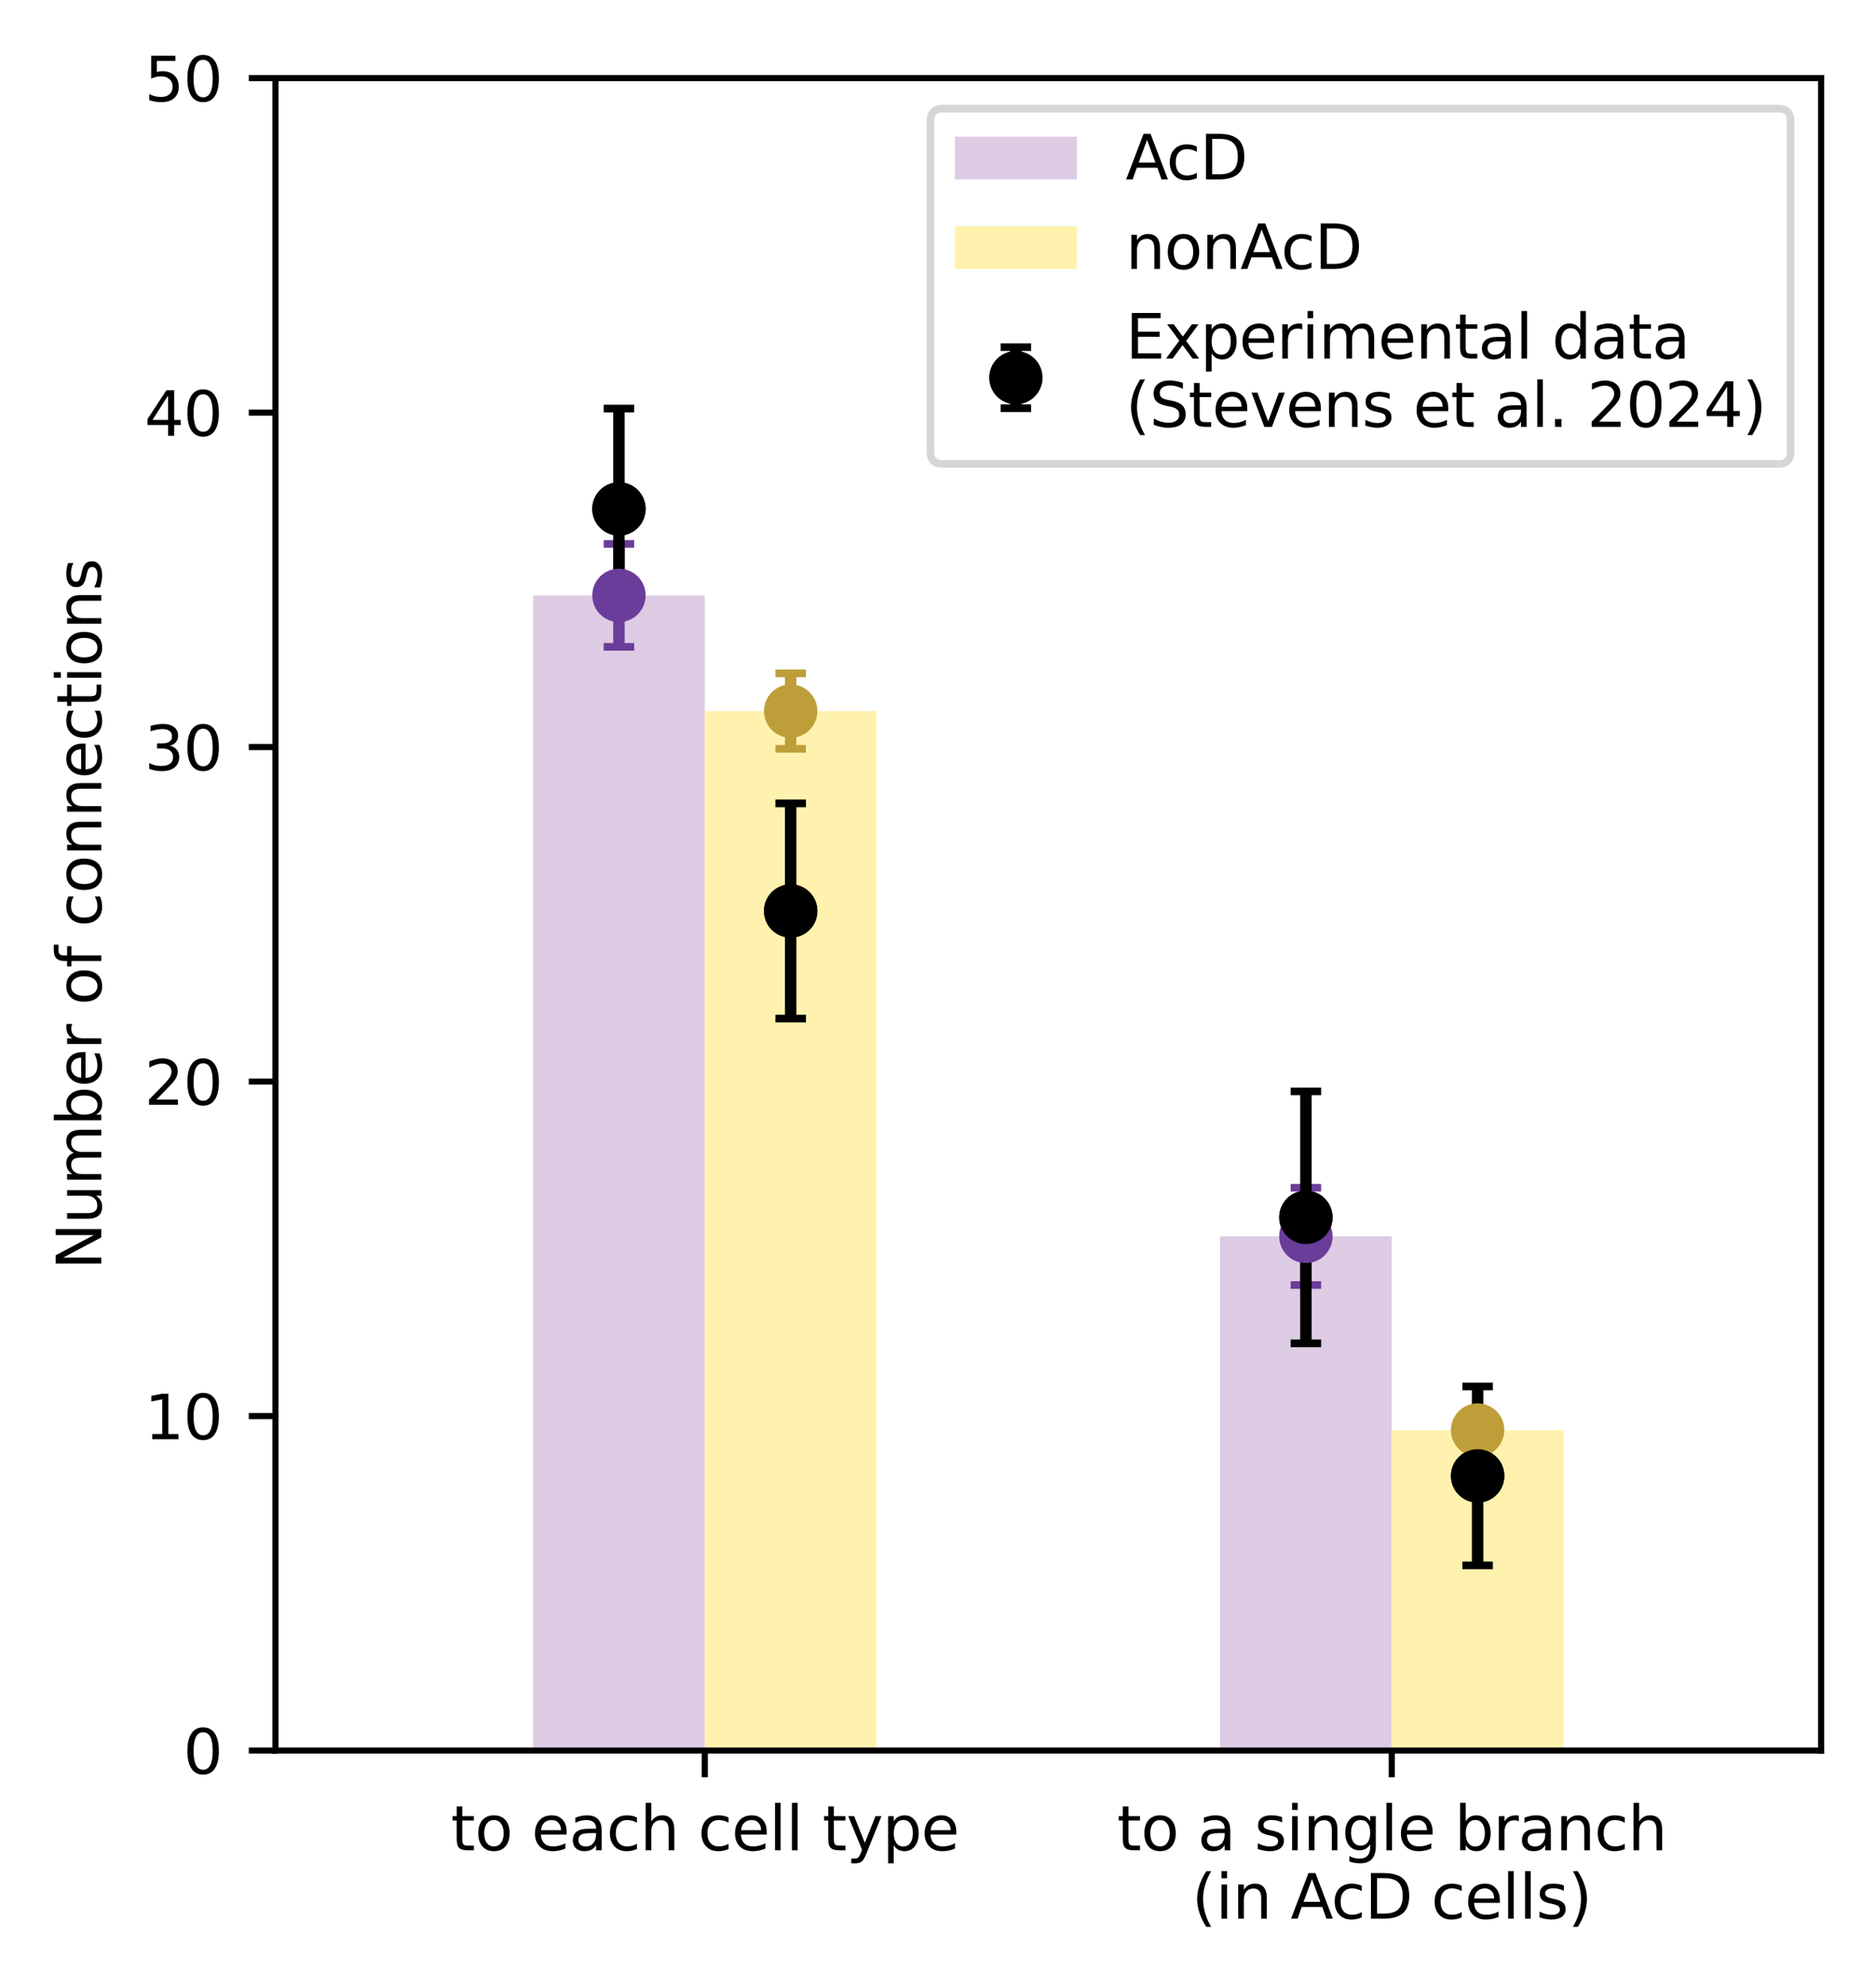 <?xml version="1.0" encoding="utf-8" standalone="no"?>
<!DOCTYPE svg PUBLIC "-//W3C//DTD SVG 1.1//EN"
  "http://www.w3.org/Graphics/SVG/1.1/DTD/svg11.dtd">
<svg xmlns:xlink="http://www.w3.org/1999/xlink" width="246pt" height="260.4pt" viewBox="0 0 246 260.4" xmlns="http://www.w3.org/2000/svg" version="1.1">
 <defs>
  <style type="text/css">*{stroke-linejoin: round; stroke-linecap: butt}</style>
 </defs>
 <g id="figure_1">
  <g id="patch_1">
   <path d="M 0 260.4 
L 246 260.4 
L 246 -0 
L 0 -0 
z
" style="fill: #ffffff"/>
  </g>
  <g id="axes_1">
   <g id="patch_2">
    <path d="M 36.123 229.499 
L 238.8 229.499 
L 238.8 10.239 
L 36.123 10.239 
z
" style="fill: #ffffff"/>
   </g>
   <g id="patch_3">
    <path d="M 69.902 229.499 
L 92.422 229.499 
L 92.422 78.056 
L 69.902 78.056 
z
" clip-path="url(#p2bd16bf707)" style="fill: #decbe4"/>
   </g>
   <g id="patch_4">
    <path d="M 92.422 229.499 
L 114.941 229.499 
L 114.941 93.225 
L 92.422 93.225 
z
" clip-path="url(#p2bd16bf707)" style="fill: #fff2ae"/>
   </g>
   <g id="patch_5">
    <path d="M 159.981 229.499 
L 182.5 229.499 
L 182.5 162.09 
L 159.981 162.09 
z
" clip-path="url(#p2bd16bf707)" style="fill: #decbe4"/>
   </g>
   <g id="patch_6">
    <path d="M 182.5 229.499 
L 205.02 229.499 
L 205.02 187.482 
L 182.5 187.482 
z
" clip-path="url(#p2bd16bf707)" style="fill: #fff2ae"/>
   </g>
   <g id="PathCollection_1">
    <defs>
     <path id="m60d75530bb" d="M 0 3 
C 0.796 3 1.559 2.684 2.121 2.121 
C 2.684 1.559 3 0.796 3 0 
C 3 -0.796 2.684 -1.559 2.121 -2.121 
C 1.559 -2.684 0.796 -3 0 -3 
C -0.796 -3 -1.559 -2.684 -2.121 -2.121 
C -2.684 -1.559 -3 -0.796 -3 0 
C -3 0.796 -2.684 1.559 -2.121 2.121 
C -1.559 2.684 -0.796 3 0 3 
z
" style="stroke: #000000"/>
    </defs>
    <g clip-path="url(#p2bd16bf707)">
     <use xlink:href="#m60d75530bb" x="81.162" y="66.721" style="stroke: #000000"/>
    </g>
   </g>
   <g id="PathCollection_2">
    <g clip-path="url(#p2bd16bf707)">
     <use xlink:href="#m60d75530bb" x="103.682" y="119.431" style="stroke: #000000"/>
    </g>
   </g>
   <g id="PathCollection_3">
    <g clip-path="url(#p2bd16bf707)">
     <use xlink:href="#m60d75530bb" x="171.241" y="159.599" style="stroke: #000000"/>
    </g>
   </g>
   <g id="PathCollection_4">
    <g clip-path="url(#p2bd16bf707)">
     <use xlink:href="#m60d75530bb" x="193.76" y="193.496" style="stroke: #000000"/>
    </g>
   </g>
   <g id="matplotlib.axis_1">
    <g id="xtick_1">
     <g id="line2d_1">
      <defs>
       <path id="m85e007edbf" d="M 0 0 
L 0 3.5 
" style="stroke: #000000; stroke-width: 0.8"/>
      </defs>
      <g>
       <use xlink:href="#m85e007edbf" x="92.422" y="229.499" style="stroke: #000000; stroke-width: 0.8"/>
      </g>
     </g>
     <g id="text_1">
      <!-- to each cell type -->
      <g transform="translate(59.126 242.578) scale(0.08 -0.08)">
       <defs>
        <path id="DejaVuSans-74" d="M 1172 4494 
L 1172 3500 
L 2356 3500 
L 2356 3053 
L 1172 3053 
L 1172 1153 
Q 1172 725 1289 603 
Q 1406 481 1766 481 
L 2356 481 
L 2356 0 
L 1766 0 
Q 1100 0 847 248 
Q 594 497 594 1153 
L 594 3053 
L 172 3053 
L 172 3500 
L 594 3500 
L 594 4494 
L 1172 4494 
z
" transform="scale(0.016)"/>
        <path id="DejaVuSans-6f" d="M 1959 3097 
Q 1497 3097 1228 2736 
Q 959 2375 959 1747 
Q 959 1119 1226 758 
Q 1494 397 1959 397 
Q 2419 397 2687 759 
Q 2956 1122 2956 1747 
Q 2956 2369 2687 2733 
Q 2419 3097 1959 3097 
z
M 1959 3584 
Q 2709 3584 3137 3096 
Q 3566 2609 3566 1747 
Q 3566 888 3137 398 
Q 2709 -91 1959 -91 
Q 1206 -91 779 398 
Q 353 888 353 1747 
Q 353 2609 779 3096 
Q 1206 3584 1959 3584 
z
" transform="scale(0.016)"/>
        <path id="DejaVuSans-20" transform="scale(0.016)"/>
        <path id="DejaVuSans-65" d="M 3597 1894 
L 3597 1613 
L 953 1613 
Q 991 1019 1311 708 
Q 1631 397 2203 397 
Q 2534 397 2845 478 
Q 3156 559 3463 722 
L 3463 178 
Q 3153 47 2828 -22 
Q 2503 -91 2169 -91 
Q 1331 -91 842 396 
Q 353 884 353 1716 
Q 353 2575 817 3079 
Q 1281 3584 2069 3584 
Q 2775 3584 3186 3129 
Q 3597 2675 3597 1894 
z
M 3022 2063 
Q 3016 2534 2758 2815 
Q 2500 3097 2075 3097 
Q 1594 3097 1305 2825 
Q 1016 2553 972 2059 
L 3022 2063 
z
" transform="scale(0.016)"/>
        <path id="DejaVuSans-61" d="M 2194 1759 
Q 1497 1759 1228 1600 
Q 959 1441 959 1056 
Q 959 750 1161 570 
Q 1363 391 1709 391 
Q 2188 391 2477 730 
Q 2766 1069 2766 1631 
L 2766 1759 
L 2194 1759 
z
M 3341 1997 
L 3341 0 
L 2766 0 
L 2766 531 
Q 2569 213 2275 61 
Q 1981 -91 1556 -91 
Q 1019 -91 701 211 
Q 384 513 384 1019 
Q 384 1609 779 1909 
Q 1175 2209 1959 2209 
L 2766 2209 
L 2766 2266 
Q 2766 2663 2505 2880 
Q 2244 3097 1772 3097 
Q 1472 3097 1187 3025 
Q 903 2953 641 2809 
L 641 3341 
Q 956 3463 1253 3523 
Q 1550 3584 1831 3584 
Q 2591 3584 2966 3190 
Q 3341 2797 3341 1997 
z
" transform="scale(0.016)"/>
        <path id="DejaVuSans-63" d="M 3122 3366 
L 3122 2828 
Q 2878 2963 2633 3030 
Q 2388 3097 2138 3097 
Q 1578 3097 1268 2742 
Q 959 2388 959 1747 
Q 959 1106 1268 751 
Q 1578 397 2138 397 
Q 2388 397 2633 464 
Q 2878 531 3122 666 
L 3122 134 
Q 2881 22 2623 -34 
Q 2366 -91 2075 -91 
Q 1284 -91 818 406 
Q 353 903 353 1747 
Q 353 2603 823 3093 
Q 1294 3584 2113 3584 
Q 2378 3584 2631 3529 
Q 2884 3475 3122 3366 
z
" transform="scale(0.016)"/>
        <path id="DejaVuSans-68" d="M 3513 2113 
L 3513 0 
L 2938 0 
L 2938 2094 
Q 2938 2591 2744 2837 
Q 2550 3084 2163 3084 
Q 1697 3084 1428 2787 
Q 1159 2491 1159 1978 
L 1159 0 
L 581 0 
L 581 4863 
L 1159 4863 
L 1159 2956 
Q 1366 3272 1645 3428 
Q 1925 3584 2291 3584 
Q 2894 3584 3203 3211 
Q 3513 2838 3513 2113 
z
" transform="scale(0.016)"/>
        <path id="DejaVuSans-6c" d="M 603 4863 
L 1178 4863 
L 1178 0 
L 603 0 
L 603 4863 
z
" transform="scale(0.016)"/>
        <path id="DejaVuSans-79" d="M 2059 -325 
Q 1816 -950 1584 -1140 
Q 1353 -1331 966 -1331 
L 506 -1331 
L 506 -850 
L 844 -850 
Q 1081 -850 1212 -737 
Q 1344 -625 1503 -206 
L 1606 56 
L 191 3500 
L 800 3500 
L 1894 763 
L 2988 3500 
L 3597 3500 
L 2059 -325 
z
" transform="scale(0.016)"/>
        <path id="DejaVuSans-70" d="M 1159 525 
L 1159 -1331 
L 581 -1331 
L 581 3500 
L 1159 3500 
L 1159 2969 
Q 1341 3281 1617 3432 
Q 1894 3584 2278 3584 
Q 2916 3584 3314 3078 
Q 3713 2572 3713 1747 
Q 3713 922 3314 415 
Q 2916 -91 2278 -91 
Q 1894 -91 1617 61 
Q 1341 213 1159 525 
z
M 3116 1747 
Q 3116 2381 2855 2742 
Q 2594 3103 2138 3103 
Q 1681 3103 1420 2742 
Q 1159 2381 1159 1747 
Q 1159 1113 1420 752 
Q 1681 391 2138 391 
Q 2594 391 2855 752 
Q 3116 1113 3116 1747 
z
" transform="scale(0.016)"/>
       </defs>
       <use xlink:href="#DejaVuSans-74"/>
       <use xlink:href="#DejaVuSans-6f" x="39.209"/>
       <use xlink:href="#DejaVuSans-20" x="100.391"/>
       <use xlink:href="#DejaVuSans-65" x="132.178"/>
       <use xlink:href="#DejaVuSans-61" x="193.701"/>
       <use xlink:href="#DejaVuSans-63" x="254.98"/>
       <use xlink:href="#DejaVuSans-68" x="309.961"/>
       <use xlink:href="#DejaVuSans-20" x="373.34"/>
       <use xlink:href="#DejaVuSans-63" x="405.127"/>
       <use xlink:href="#DejaVuSans-65" x="460.107"/>
       <use xlink:href="#DejaVuSans-6c" x="521.631"/>
       <use xlink:href="#DejaVuSans-6c" x="549.414"/>
       <use xlink:href="#DejaVuSans-20" x="577.197"/>
       <use xlink:href="#DejaVuSans-74" x="608.984"/>
       <use xlink:href="#DejaVuSans-79" x="648.193"/>
       <use xlink:href="#DejaVuSans-70" x="707.373"/>
       <use xlink:href="#DejaVuSans-65" x="770.85"/>
      </g>
     </g>
    </g>
    <g id="xtick_2">
     <g id="line2d_2">
      <g>
       <use xlink:href="#m85e007edbf" x="182.5" y="229.499" style="stroke: #000000; stroke-width: 0.8"/>
      </g>
     </g>
     <g id="text_2">
      <!-- to a single branch -->
      <g transform="translate(146.473 242.578) scale(0.08 -0.08)">
       <defs>
        <path id="DejaVuSans-73" d="M 2834 3397 
L 2834 2853 
Q 2591 2978 2328 3040 
Q 2066 3103 1784 3103 
Q 1356 3103 1142 2972 
Q 928 2841 928 2578 
Q 928 2378 1081 2264 
Q 1234 2150 1697 2047 
L 1894 2003 
Q 2506 1872 2764 1633 
Q 3022 1394 3022 966 
Q 3022 478 2636 193 
Q 2250 -91 1575 -91 
Q 1294 -91 989 -36 
Q 684 19 347 128 
L 347 722 
Q 666 556 975 473 
Q 1284 391 1588 391 
Q 1994 391 2212 530 
Q 2431 669 2431 922 
Q 2431 1156 2273 1281 
Q 2116 1406 1581 1522 
L 1381 1569 
Q 847 1681 609 1914 
Q 372 2147 372 2553 
Q 372 3047 722 3315 
Q 1072 3584 1716 3584 
Q 2034 3584 2315 3537 
Q 2597 3491 2834 3397 
z
" transform="scale(0.016)"/>
        <path id="DejaVuSans-69" d="M 603 3500 
L 1178 3500 
L 1178 0 
L 603 0 
L 603 3500 
z
M 603 4863 
L 1178 4863 
L 1178 4134 
L 603 4134 
L 603 4863 
z
" transform="scale(0.016)"/>
        <path id="DejaVuSans-6e" d="M 3513 2113 
L 3513 0 
L 2938 0 
L 2938 2094 
Q 2938 2591 2744 2837 
Q 2550 3084 2163 3084 
Q 1697 3084 1428 2787 
Q 1159 2491 1159 1978 
L 1159 0 
L 581 0 
L 581 3500 
L 1159 3500 
L 1159 2956 
Q 1366 3272 1645 3428 
Q 1925 3584 2291 3584 
Q 2894 3584 3203 3211 
Q 3513 2838 3513 2113 
z
" transform="scale(0.016)"/>
        <path id="DejaVuSans-67" d="M 2906 1791 
Q 2906 2416 2648 2759 
Q 2391 3103 1925 3103 
Q 1463 3103 1205 2759 
Q 947 2416 947 1791 
Q 947 1169 1205 825 
Q 1463 481 1925 481 
Q 2391 481 2648 825 
Q 2906 1169 2906 1791 
z
M 3481 434 
Q 3481 -459 3084 -895 
Q 2688 -1331 1869 -1331 
Q 1566 -1331 1297 -1286 
Q 1028 -1241 775 -1147 
L 775 -588 
Q 1028 -725 1275 -790 
Q 1522 -856 1778 -856 
Q 2344 -856 2625 -561 
Q 2906 -266 2906 331 
L 2906 616 
Q 2728 306 2450 153 
Q 2172 0 1784 0 
Q 1141 0 747 490 
Q 353 981 353 1791 
Q 353 2603 747 3093 
Q 1141 3584 1784 3584 
Q 2172 3584 2450 3431 
Q 2728 3278 2906 2969 
L 2906 3500 
L 3481 3500 
L 3481 434 
z
" transform="scale(0.016)"/>
        <path id="DejaVuSans-62" d="M 3116 1747 
Q 3116 2381 2855 2742 
Q 2594 3103 2138 3103 
Q 1681 3103 1420 2742 
Q 1159 2381 1159 1747 
Q 1159 1113 1420 752 
Q 1681 391 2138 391 
Q 2594 391 2855 752 
Q 3116 1113 3116 1747 
z
M 1159 2969 
Q 1341 3281 1617 3432 
Q 1894 3584 2278 3584 
Q 2916 3584 3314 3078 
Q 3713 2572 3713 1747 
Q 3713 922 3314 415 
Q 2916 -91 2278 -91 
Q 1894 -91 1617 61 
Q 1341 213 1159 525 
L 1159 0 
L 581 0 
L 581 4863 
L 1159 4863 
L 1159 2969 
z
" transform="scale(0.016)"/>
        <path id="DejaVuSans-72" d="M 2631 2963 
Q 2534 3019 2420 3045 
Q 2306 3072 2169 3072 
Q 1681 3072 1420 2755 
Q 1159 2438 1159 1844 
L 1159 0 
L 581 0 
L 581 3500 
L 1159 3500 
L 1159 2956 
Q 1341 3275 1631 3429 
Q 1922 3584 2338 3584 
Q 2397 3584 2469 3576 
Q 2541 3569 2628 3553 
L 2631 2963 
z
" transform="scale(0.016)"/>
       </defs>
       <use xlink:href="#DejaVuSans-74"/>
       <use xlink:href="#DejaVuSans-6f" x="39.209"/>
       <use xlink:href="#DejaVuSans-20" x="100.391"/>
       <use xlink:href="#DejaVuSans-61" x="132.178"/>
       <use xlink:href="#DejaVuSans-20" x="193.457"/>
       <use xlink:href="#DejaVuSans-73" x="225.244"/>
       <use xlink:href="#DejaVuSans-69" x="277.344"/>
       <use xlink:href="#DejaVuSans-6e" x="305.127"/>
       <use xlink:href="#DejaVuSans-67" x="368.506"/>
       <use xlink:href="#DejaVuSans-6c" x="431.982"/>
       <use xlink:href="#DejaVuSans-65" x="459.766"/>
       <use xlink:href="#DejaVuSans-20" x="521.289"/>
       <use xlink:href="#DejaVuSans-62" x="553.076"/>
       <use xlink:href="#DejaVuSans-72" x="616.553"/>
       <use xlink:href="#DejaVuSans-61" x="657.666"/>
       <use xlink:href="#DejaVuSans-6e" x="718.945"/>
       <use xlink:href="#DejaVuSans-63" x="782.324"/>
       <use xlink:href="#DejaVuSans-68" x="837.305"/>
      </g>
      <!-- (in AcD cells) -->
      <g transform="translate(156.278 251.536) scale(0.08 -0.08)">
       <defs>
        <path id="DejaVuSans-28" d="M 1984 4856 
Q 1566 4138 1362 3434 
Q 1159 2731 1159 2009 
Q 1159 1288 1364 580 
Q 1569 -128 1984 -844 
L 1484 -844 
Q 1016 -109 783 600 
Q 550 1309 550 2009 
Q 550 2706 781 3412 
Q 1013 4119 1484 4856 
L 1984 4856 
z
" transform="scale(0.016)"/>
        <path id="DejaVuSans-41" d="M 2188 4044 
L 1331 1722 
L 3047 1722 
L 2188 4044 
z
M 1831 4666 
L 2547 4666 
L 4325 0 
L 3669 0 
L 3244 1197 
L 1141 1197 
L 716 0 
L 50 0 
L 1831 4666 
z
" transform="scale(0.016)"/>
        <path id="DejaVuSans-44" d="M 1259 4147 
L 1259 519 
L 2022 519 
Q 2988 519 3436 956 
Q 3884 1394 3884 2338 
Q 3884 3275 3436 3711 
Q 2988 4147 2022 4147 
L 1259 4147 
z
M 628 4666 
L 1925 4666 
Q 3281 4666 3915 4102 
Q 4550 3538 4550 2338 
Q 4550 1131 3912 565 
Q 3275 0 1925 0 
L 628 0 
L 628 4666 
z
" transform="scale(0.016)"/>
        <path id="DejaVuSans-29" d="M 513 4856 
L 1013 4856 
Q 1481 4119 1714 3412 
Q 1947 2706 1947 2009 
Q 1947 1309 1714 600 
Q 1481 -109 1013 -844 
L 513 -844 
Q 928 -128 1133 580 
Q 1338 1288 1338 2009 
Q 1338 2731 1133 3434 
Q 928 4138 513 4856 
z
" transform="scale(0.016)"/>
       </defs>
       <use xlink:href="#DejaVuSans-28"/>
       <use xlink:href="#DejaVuSans-69" x="39.014"/>
       <use xlink:href="#DejaVuSans-6e" x="66.797"/>
       <use xlink:href="#DejaVuSans-20" x="130.176"/>
       <use xlink:href="#DejaVuSans-41" x="161.963"/>
       <use xlink:href="#DejaVuSans-63" x="228.621"/>
       <use xlink:href="#DejaVuSans-44" x="283.602"/>
       <use xlink:href="#DejaVuSans-20" x="360.604"/>
       <use xlink:href="#DejaVuSans-63" x="392.391"/>
       <use xlink:href="#DejaVuSans-65" x="447.371"/>
       <use xlink:href="#DejaVuSans-6c" x="508.895"/>
       <use xlink:href="#DejaVuSans-6c" x="536.678"/>
       <use xlink:href="#DejaVuSans-73" x="564.461"/>
       <use xlink:href="#DejaVuSans-29" x="616.561"/>
      </g>
     </g>
    </g>
   </g>
   <g id="matplotlib.axis_2">
    <g id="ytick_1">
     <g id="line2d_3">
      <defs>
       <path id="m3a7bec1174" d="M 0 0 
L -3.5 0 
" style="stroke: #000000; stroke-width: 0.8"/>
      </defs>
      <g>
       <use xlink:href="#m3a7bec1174" x="36.123" y="229.499" style="stroke: #000000; stroke-width: 0.8"/>
      </g>
     </g>
     <g id="text_3">
      <!-- 0 -->
      <g transform="translate(24.032 232.538) scale(0.08 -0.08)">
       <defs>
        <path id="DejaVuSans-30" d="M 2034 4250 
Q 1547 4250 1301 3770 
Q 1056 3291 1056 2328 
Q 1056 1369 1301 889 
Q 1547 409 2034 409 
Q 2525 409 2770 889 
Q 3016 1369 3016 2328 
Q 3016 3291 2770 3770 
Q 2525 4250 2034 4250 
z
M 2034 4750 
Q 2819 4750 3233 4129 
Q 3647 3509 3647 2328 
Q 3647 1150 3233 529 
Q 2819 -91 2034 -91 
Q 1250 -91 836 529 
Q 422 1150 422 2328 
Q 422 3509 836 4129 
Q 1250 4750 2034 4750 
z
" transform="scale(0.016)"/>
       </defs>
       <use xlink:href="#DejaVuSans-30"/>
      </g>
     </g>
    </g>
    <g id="ytick_2">
     <g id="line2d_4">
      <g>
       <use xlink:href="#m3a7bec1174" x="36.123" y="185.647" style="stroke: #000000; stroke-width: 0.8"/>
      </g>
     </g>
     <g id="text_4">
      <!-- 10 -->
      <g transform="translate(18.942 188.686) scale(0.08 -0.08)">
       <defs>
        <path id="DejaVuSans-31" d="M 794 531 
L 1825 531 
L 1825 4091 
L 703 3866 
L 703 4441 
L 1819 4666 
L 2450 4666 
L 2450 531 
L 3481 531 
L 3481 0 
L 794 0 
L 794 531 
z
" transform="scale(0.016)"/>
       </defs>
       <use xlink:href="#DejaVuSans-31"/>
       <use xlink:href="#DejaVuSans-30" x="63.623"/>
      </g>
     </g>
    </g>
    <g id="ytick_3">
     <g id="line2d_5">
      <g>
       <use xlink:href="#m3a7bec1174" x="36.123" y="141.795" style="stroke: #000000; stroke-width: 0.8"/>
      </g>
     </g>
     <g id="text_5">
      <!-- 20 -->
      <g transform="translate(18.942 144.834) scale(0.08 -0.08)">
       <defs>
        <path id="DejaVuSans-32" d="M 1228 531 
L 3431 531 
L 3431 0 
L 469 0 
L 469 531 
Q 828 903 1448 1529 
Q 2069 2156 2228 2338 
Q 2531 2678 2651 2914 
Q 2772 3150 2772 3378 
Q 2772 3750 2511 3984 
Q 2250 4219 1831 4219 
Q 1534 4219 1204 4116 
Q 875 4013 500 3803 
L 500 4441 
Q 881 4594 1212 4672 
Q 1544 4750 1819 4750 
Q 2544 4750 2975 4387 
Q 3406 4025 3406 3419 
Q 3406 3131 3298 2873 
Q 3191 2616 2906 2266 
Q 2828 2175 2409 1742 
Q 1991 1309 1228 531 
z
" transform="scale(0.016)"/>
       </defs>
       <use xlink:href="#DejaVuSans-32"/>
       <use xlink:href="#DejaVuSans-30" x="63.623"/>
      </g>
     </g>
    </g>
    <g id="ytick_4">
     <g id="line2d_6">
      <g>
       <use xlink:href="#m3a7bec1174" x="36.123" y="97.943" style="stroke: #000000; stroke-width: 0.8"/>
      </g>
     </g>
     <g id="text_6">
      <!-- 30 -->
      <g transform="translate(18.942 100.983) scale(0.08 -0.08)">
       <defs>
        <path id="DejaVuSans-33" d="M 2597 2516 
Q 3050 2419 3304 2112 
Q 3559 1806 3559 1356 
Q 3559 666 3084 287 
Q 2609 -91 1734 -91 
Q 1441 -91 1130 -33 
Q 819 25 488 141 
L 488 750 
Q 750 597 1062 519 
Q 1375 441 1716 441 
Q 2309 441 2620 675 
Q 2931 909 2931 1356 
Q 2931 1769 2642 2001 
Q 2353 2234 1838 2234 
L 1294 2234 
L 1294 2753 
L 1863 2753 
Q 2328 2753 2575 2939 
Q 2822 3125 2822 3475 
Q 2822 3834 2567 4026 
Q 2313 4219 1838 4219 
Q 1578 4219 1281 4162 
Q 984 4106 628 3988 
L 628 4550 
Q 988 4650 1302 4700 
Q 1616 4750 1894 4750 
Q 2613 4750 3031 4423 
Q 3450 4097 3450 3541 
Q 3450 3153 3228 2886 
Q 3006 2619 2597 2516 
z
" transform="scale(0.016)"/>
       </defs>
       <use xlink:href="#DejaVuSans-33"/>
       <use xlink:href="#DejaVuSans-30" x="63.623"/>
      </g>
     </g>
    </g>
    <g id="ytick_5">
     <g id="line2d_7">
      <g>
       <use xlink:href="#m3a7bec1174" x="36.123" y="54.091" style="stroke: #000000; stroke-width: 0.8"/>
      </g>
     </g>
     <g id="text_7">
      <!-- 40 -->
      <g transform="translate(18.942 57.131) scale(0.08 -0.08)">
       <defs>
        <path id="DejaVuSans-34" d="M 2419 4116 
L 825 1625 
L 2419 1625 
L 2419 4116 
z
M 2253 4666 
L 3047 4666 
L 3047 1625 
L 3713 1625 
L 3713 1100 
L 3047 1100 
L 3047 0 
L 2419 0 
L 2419 1100 
L 313 1100 
L 313 1709 
L 2253 4666 
z
" transform="scale(0.016)"/>
       </defs>
       <use xlink:href="#DejaVuSans-34"/>
       <use xlink:href="#DejaVuSans-30" x="63.623"/>
      </g>
     </g>
    </g>
    <g id="ytick_6">
     <g id="line2d_8">
      <g>
       <use xlink:href="#m3a7bec1174" x="36.123" y="10.239" style="stroke: #000000; stroke-width: 0.8"/>
      </g>
     </g>
     <g id="text_8">
      <!-- 50 -->
      <g transform="translate(18.942 13.279) scale(0.08 -0.08)">
       <defs>
        <path id="DejaVuSans-35" d="M 691 4666 
L 3169 4666 
L 3169 4134 
L 1269 4134 
L 1269 2991 
Q 1406 3038 1543 3061 
Q 1681 3084 1819 3084 
Q 2600 3084 3056 2656 
Q 3513 2228 3513 1497 
Q 3513 744 3044 326 
Q 2575 -91 1722 -91 
Q 1428 -91 1123 -41 
Q 819 9 494 109 
L 494 744 
Q 775 591 1075 516 
Q 1375 441 1709 441 
Q 2250 441 2565 725 
Q 2881 1009 2881 1497 
Q 2881 1984 2565 2268 
Q 2250 2553 1709 2553 
Q 1456 2553 1204 2497 
Q 953 2441 691 2322 
L 691 4666 
z
" transform="scale(0.016)"/>
       </defs>
       <use xlink:href="#DejaVuSans-35"/>
       <use xlink:href="#DejaVuSans-30" x="63.623"/>
      </g>
     </g>
    </g>
    <g id="text_9">
     <!-- Number of connections -->
     <g transform="translate(13.279 166.459) rotate(-90) scale(0.08 -0.08)">
      <defs>
       <path id="DejaVuSans-4e" d="M 628 4666 
L 1478 4666 
L 3547 763 
L 3547 4666 
L 4159 4666 
L 4159 0 
L 3309 0 
L 1241 3903 
L 1241 0 
L 628 0 
L 628 4666 
z
" transform="scale(0.016)"/>
       <path id="DejaVuSans-75" d="M 544 1381 
L 544 3500 
L 1119 3500 
L 1119 1403 
Q 1119 906 1312 657 
Q 1506 409 1894 409 
Q 2359 409 2629 706 
Q 2900 1003 2900 1516 
L 2900 3500 
L 3475 3500 
L 3475 0 
L 2900 0 
L 2900 538 
Q 2691 219 2414 64 
Q 2138 -91 1772 -91 
Q 1169 -91 856 284 
Q 544 659 544 1381 
z
M 1991 3584 
L 1991 3584 
z
" transform="scale(0.016)"/>
       <path id="DejaVuSans-6d" d="M 3328 2828 
Q 3544 3216 3844 3400 
Q 4144 3584 4550 3584 
Q 5097 3584 5394 3201 
Q 5691 2819 5691 2113 
L 5691 0 
L 5113 0 
L 5113 2094 
Q 5113 2597 4934 2840 
Q 4756 3084 4391 3084 
Q 3944 3084 3684 2787 
Q 3425 2491 3425 1978 
L 3425 0 
L 2847 0 
L 2847 2094 
Q 2847 2600 2669 2842 
Q 2491 3084 2119 3084 
Q 1678 3084 1418 2786 
Q 1159 2488 1159 1978 
L 1159 0 
L 581 0 
L 581 3500 
L 1159 3500 
L 1159 2956 
Q 1356 3278 1631 3431 
Q 1906 3584 2284 3584 
Q 2666 3584 2933 3390 
Q 3200 3197 3328 2828 
z
" transform="scale(0.016)"/>
       <path id="DejaVuSans-66" d="M 2375 4863 
L 2375 4384 
L 1825 4384 
Q 1516 4384 1395 4259 
Q 1275 4134 1275 3809 
L 1275 3500 
L 2222 3500 
L 2222 3053 
L 1275 3053 
L 1275 0 
L 697 0 
L 697 3053 
L 147 3053 
L 147 3500 
L 697 3500 
L 697 3744 
Q 697 4328 969 4595 
Q 1241 4863 1831 4863 
L 2375 4863 
z
" transform="scale(0.016)"/>
      </defs>
      <use xlink:href="#DejaVuSans-4e"/>
      <use xlink:href="#DejaVuSans-75" x="74.805"/>
      <use xlink:href="#DejaVuSans-6d" x="138.184"/>
      <use xlink:href="#DejaVuSans-62" x="235.596"/>
      <use xlink:href="#DejaVuSans-65" x="299.072"/>
      <use xlink:href="#DejaVuSans-72" x="360.596"/>
      <use xlink:href="#DejaVuSans-20" x="401.709"/>
      <use xlink:href="#DejaVuSans-6f" x="433.496"/>
      <use xlink:href="#DejaVuSans-66" x="494.678"/>
      <use xlink:href="#DejaVuSans-20" x="529.883"/>
      <use xlink:href="#DejaVuSans-63" x="561.67"/>
      <use xlink:href="#DejaVuSans-6f" x="616.65"/>
      <use xlink:href="#DejaVuSans-6e" x="677.832"/>
      <use xlink:href="#DejaVuSans-6e" x="741.211"/>
      <use xlink:href="#DejaVuSans-65" x="804.59"/>
      <use xlink:href="#DejaVuSans-63" x="866.113"/>
      <use xlink:href="#DejaVuSans-74" x="921.094"/>
      <use xlink:href="#DejaVuSans-69" x="960.303"/>
      <use xlink:href="#DejaVuSans-6f" x="988.086"/>
      <use xlink:href="#DejaVuSans-6e" x="1049.268"/>
      <use xlink:href="#DejaVuSans-73" x="1112.646"/>
     </g>
    </g>
   </g>
   <g id="LineCollection_1">
    <path d="M 81.162 84.803 
L 81.162 71.309 
" clip-path="url(#p2bd16bf707)" style="fill: none; stroke: #6a3d9a; stroke-width: 1.5"/>
   </g>
   <g id="line2d_9">
    <defs>
     <path id="mf3dd263009" d="M 2 0 
L -2 -0 
" style="stroke: #6a3d9a"/>
    </defs>
    <g clip-path="url(#p2bd16bf707)">
     <use xlink:href="#mf3dd263009" x="81.162" y="84.803" style="fill: #6a3d9a; stroke: #6a3d9a"/>
    </g>
   </g>
   <g id="line2d_10">
    <g clip-path="url(#p2bd16bf707)">
     <use xlink:href="#mf3dd263009" x="81.162" y="71.309" style="fill: #6a3d9a; stroke: #6a3d9a"/>
    </g>
   </g>
   <g id="LineCollection_2">
    <path d="M 103.682 98.17 
L 103.682 88.28 
" clip-path="url(#p2bd16bf707)" style="fill: none; stroke: #bd9e39; stroke-width: 1.5"/>
   </g>
   <g id="line2d_11">
    <defs>
     <path id="mf5732dc046" d="M 2 0 
L -2 -0 
" style="stroke: #bd9e39"/>
    </defs>
    <g clip-path="url(#p2bd16bf707)">
     <use xlink:href="#mf5732dc046" x="103.682" y="98.17" style="fill: #bd9e39; stroke: #bd9e39"/>
    </g>
   </g>
   <g id="line2d_12">
    <g clip-path="url(#p2bd16bf707)">
     <use xlink:href="#mf5732dc046" x="103.682" y="88.28" style="fill: #bd9e39; stroke: #bd9e39"/>
    </g>
   </g>
   <g id="LineCollection_3">
    <path d="M 171.241 168.467 
L 171.241 155.713 
" clip-path="url(#p2bd16bf707)" style="fill: none; stroke: #6a3d9a; stroke-width: 1.5"/>
   </g>
   <g id="line2d_13">
    <g clip-path="url(#p2bd16bf707)">
     <use xlink:href="#mf3dd263009" x="171.241" y="168.467" style="fill: #6a3d9a; stroke: #6a3d9a"/>
    </g>
   </g>
   <g id="line2d_14">
    <g clip-path="url(#p2bd16bf707)">
     <use xlink:href="#mf3dd263009" x="171.241" y="155.713" style="fill: #6a3d9a; stroke: #6a3d9a"/>
    </g>
   </g>
   <g id="LineCollection_4">
    <path d="M 193.76 189.49 
L 193.76 185.474 
" clip-path="url(#p2bd16bf707)" style="fill: none; stroke: #bd9e39; stroke-width: 1.5"/>
   </g>
   <g id="line2d_15">
    <g clip-path="url(#p2bd16bf707)">
     <use xlink:href="#mf5732dc046" x="193.76" y="189.49" style="fill: #bd9e39; stroke: #bd9e39"/>
    </g>
   </g>
   <g id="line2d_16">
    <g clip-path="url(#p2bd16bf707)">
     <use xlink:href="#mf5732dc046" x="193.76" y="185.474" style="fill: #bd9e39; stroke: #bd9e39"/>
    </g>
   </g>
   <g id="LineCollection_5">
    <path d="M 81.162 79.876 
L 81.162 53.565 
" clip-path="url(#p2bd16bf707)" style="fill: none; stroke: #000000; stroke-width: 1.5"/>
   </g>
   <g id="line2d_17">
    <defs>
     <path id="m2f1b2cbb3a" d="M 2 0 
L -2 -0 
" style="stroke: #000000"/>
    </defs>
    <g clip-path="url(#p2bd16bf707)">
     <use xlink:href="#m2f1b2cbb3a" x="81.162" y="79.876" style="stroke: #000000"/>
    </g>
   </g>
   <g id="line2d_18">
    <g clip-path="url(#p2bd16bf707)">
     <use xlink:href="#m2f1b2cbb3a" x="81.162" y="53.565" style="stroke: #000000"/>
    </g>
   </g>
   <g id="LineCollection_6">
    <path d="M 103.682 133.538 
L 103.682 105.323 
" clip-path="url(#p2bd16bf707)" style="fill: none; stroke: #000000; stroke-width: 1.5"/>
   </g>
   <g id="line2d_19">
    <g clip-path="url(#p2bd16bf707)">
     <use xlink:href="#m2f1b2cbb3a" x="103.682" y="133.538" style="stroke: #000000"/>
    </g>
   </g>
   <g id="line2d_20">
    <g clip-path="url(#p2bd16bf707)">
     <use xlink:href="#m2f1b2cbb3a" x="103.682" y="105.323" style="stroke: #000000"/>
    </g>
   </g>
   <g id="LineCollection_7">
    <path d="M 171.241 176.112 
L 171.241 143.086 
" clip-path="url(#p2bd16bf707)" style="fill: none; stroke: #000000; stroke-width: 1.5"/>
   </g>
   <g id="line2d_21">
    <g clip-path="url(#p2bd16bf707)">
     <use xlink:href="#m2f1b2cbb3a" x="171.241" y="176.112" style="stroke: #000000"/>
    </g>
   </g>
   <g id="line2d_22">
    <g clip-path="url(#p2bd16bf707)">
     <use xlink:href="#m2f1b2cbb3a" x="171.241" y="143.086" style="stroke: #000000"/>
    </g>
   </g>
   <g id="LineCollection_8">
    <path d="M 193.76 205.222 
L 193.76 181.771 
" clip-path="url(#p2bd16bf707)" style="fill: none; stroke: #000000; stroke-width: 1.5"/>
   </g>
   <g id="line2d_23">
    <g clip-path="url(#p2bd16bf707)">
     <use xlink:href="#m2f1b2cbb3a" x="193.76" y="205.222" style="stroke: #000000"/>
    </g>
   </g>
   <g id="line2d_24">
    <g clip-path="url(#p2bd16bf707)">
     <use xlink:href="#m2f1b2cbb3a" x="193.76" y="181.771" style="stroke: #000000"/>
    </g>
   </g>
   <g id="line2d_25">
    <defs>
     <path id="m16193fab68" d="M 0 3 
C 0.796 3 1.559 2.684 2.121 2.121 
C 2.684 1.559 3 0.796 3 0 
C 3 -0.796 2.684 -1.559 2.121 -2.121 
C 1.559 -2.684 0.796 -3 0 -3 
C -0.796 -3 -1.559 -2.684 -2.121 -2.121 
C -2.684 -1.559 -3 -0.796 -3 0 
C -3 0.796 -2.684 1.559 -2.121 2.121 
C -1.559 2.684 -0.796 3 0 3 
z
" style="stroke: #6a3d9a"/>
    </defs>
    <g clip-path="url(#p2bd16bf707)">
     <use xlink:href="#m16193fab68" x="81.162" y="78.056" style="fill: #6a3d9a; stroke: #6a3d9a"/>
    </g>
   </g>
   <g id="line2d_26">
    <defs>
     <path id="meb43616162" d="M 0 3 
C 0.796 3 1.559 2.684 2.121 2.121 
C 2.684 1.559 3 0.796 3 0 
C 3 -0.796 2.684 -1.559 2.121 -2.121 
C 1.559 -2.684 0.796 -3 0 -3 
C -0.796 -3 -1.559 -2.684 -2.121 -2.121 
C -2.684 -1.559 -3 -0.796 -3 0 
C -3 0.796 -2.684 1.559 -2.121 2.121 
C -1.559 2.684 -0.796 3 0 3 
z
" style="stroke: #bd9e39"/>
    </defs>
    <g clip-path="url(#p2bd16bf707)">
     <use xlink:href="#meb43616162" x="103.682" y="93.225" style="fill: #bd9e39; stroke: #bd9e39"/>
    </g>
   </g>
   <g id="line2d_27">
    <g clip-path="url(#p2bd16bf707)">
     <use xlink:href="#m16193fab68" x="171.241" y="162.09" style="fill: #6a3d9a; stroke: #6a3d9a"/>
    </g>
   </g>
   <g id="line2d_28">
    <g clip-path="url(#p2bd16bf707)">
     <use xlink:href="#meb43616162" x="193.76" y="187.482" style="fill: #bd9e39; stroke: #bd9e39"/>
    </g>
   </g>
   <g id="line2d_29">
    <g clip-path="url(#p2bd16bf707)">
     <use xlink:href="#m60d75530bb" x="81.162" y="66.721" style="stroke: #000000"/>
    </g>
   </g>
   <g id="line2d_30">
    <g clip-path="url(#p2bd16bf707)">
     <use xlink:href="#m60d75530bb" x="103.682" y="119.431" style="stroke: #000000"/>
    </g>
   </g>
   <g id="line2d_31">
    <g clip-path="url(#p2bd16bf707)">
     <use xlink:href="#m60d75530bb" x="171.241" y="159.599" style="stroke: #000000"/>
    </g>
   </g>
   <g id="line2d_32">
    <g clip-path="url(#p2bd16bf707)">
     <use xlink:href="#m60d75530bb" x="193.76" y="193.496" style="stroke: #000000"/>
    </g>
   </g>
   <g id="patch_7">
    <path d="M 36.123 229.499 
L 36.123 10.239 
" style="fill: none; stroke: #000000; stroke-width: 0.8; stroke-linejoin: miter; stroke-linecap: square"/>
   </g>
   <g id="patch_8">
    <path d="M 238.8 229.499 
L 238.8 10.239 
" style="fill: none; stroke: #000000; stroke-width: 0.8; stroke-linejoin: miter; stroke-linecap: square"/>
   </g>
   <g id="patch_9">
    <path d="M 36.123 229.499 
L 238.8 229.499 
" style="fill: none; stroke: #000000; stroke-width: 0.8; stroke-linejoin: miter; stroke-linecap: square"/>
   </g>
   <g id="patch_10">
    <path d="M 36.123 10.239 
L 238.8 10.239 
" style="fill: none; stroke: #000000; stroke-width: 0.8; stroke-linejoin: miter; stroke-linecap: square"/>
   </g>
   <g id="legend_1">
    <g id="patch_11">
     <path d="M 123.611 60.825 
L 233.2 60.825 
Q 234.8 60.825 234.8 59.225 
L 234.8 15.839 
Q 234.8 14.239 233.2 14.239 
L 123.611 14.239 
Q 122.011 14.239 122.011 15.839 
L 122.011 59.225 
Q 122.011 60.825 123.611 60.825 
z
" style="fill: #ffffff; opacity: 0.8; stroke: #cccccc; stroke-linejoin: miter"/>
    </g>
    <g id="patch_12">
     <path d="M 125.211 23.518 
L 141.211 23.518 
L 141.211 17.918 
L 125.211 17.918 
z
" style="fill: #decbe4"/>
    </g>
    <g id="text_10">
     <!-- AcD -->
     <g transform="translate(147.611 23.518) scale(0.08 -0.08)">
      <use xlink:href="#DejaVuSans-41"/>
      <use xlink:href="#DejaVuSans-63" x="66.658"/>
      <use xlink:href="#DejaVuSans-44" x="121.639"/>
     </g>
    </g>
    <g id="patch_13">
     <path d="M 125.211 35.261 
L 141.211 35.261 
L 141.211 29.661 
L 125.211 29.661 
z
" style="fill: #fff2ae"/>
    </g>
    <g id="text_11">
     <!-- nonAcD -->
     <g transform="translate(147.611 35.261) scale(0.08 -0.08)">
      <use xlink:href="#DejaVuSans-6e"/>
      <use xlink:href="#DejaVuSans-6f" x="63.379"/>
      <use xlink:href="#DejaVuSans-6e" x="124.561"/>
      <use xlink:href="#DejaVuSans-41" x="187.939"/>
      <use xlink:href="#DejaVuSans-63" x="254.598"/>
      <use xlink:href="#DejaVuSans-44" x="309.578"/>
     </g>
    </g>
    <g id="LineCollection_9">
     <path d="M 133.211 53.514 
L 133.211 45.514 
" style="fill: none; stroke: #000000; stroke-width: 1.5"/>
    </g>
    <g id="line2d_33">
     <g>
      <use xlink:href="#m2f1b2cbb3a" x="133.211" y="53.514" style="stroke: #000000"/>
     </g>
    </g>
    <g id="line2d_34">
     <g>
      <use xlink:href="#m2f1b2cbb3a" x="133.211" y="45.514" style="stroke: #000000"/>
     </g>
    </g>
    <g id="line2d_35"/>
    <g id="line2d_36">
     <g>
      <use xlink:href="#m60d75530bb" x="133.211" y="49.514" style="stroke: #000000"/>
     </g>
    </g>
    <g id="text_12">
     <!-- Experimental data -->
     <g transform="translate(147.611 47.003) scale(0.08 -0.08)">
      <defs>
       <path id="DejaVuSans-45" d="M 628 4666 
L 3578 4666 
L 3578 4134 
L 1259 4134 
L 1259 2753 
L 3481 2753 
L 3481 2222 
L 1259 2222 
L 1259 531 
L 3634 531 
L 3634 0 
L 628 0 
L 628 4666 
z
" transform="scale(0.016)"/>
       <path id="DejaVuSans-78" d="M 3513 3500 
L 2247 1797 
L 3578 0 
L 2900 0 
L 1881 1375 
L 863 0 
L 184 0 
L 1544 1831 
L 300 3500 
L 978 3500 
L 1906 2253 
L 2834 3500 
L 3513 3500 
z
" transform="scale(0.016)"/>
       <path id="DejaVuSans-64" d="M 2906 2969 
L 2906 4863 
L 3481 4863 
L 3481 0 
L 2906 0 
L 2906 525 
Q 2725 213 2448 61 
Q 2172 -91 1784 -91 
Q 1150 -91 751 415 
Q 353 922 353 1747 
Q 353 2572 751 3078 
Q 1150 3584 1784 3584 
Q 2172 3584 2448 3432 
Q 2725 3281 2906 2969 
z
M 947 1747 
Q 947 1113 1208 752 
Q 1469 391 1925 391 
Q 2381 391 2643 752 
Q 2906 1113 2906 1747 
Q 2906 2381 2643 2742 
Q 2381 3103 1925 3103 
Q 1469 3103 1208 2742 
Q 947 2381 947 1747 
z
" transform="scale(0.016)"/>
      </defs>
      <use xlink:href="#DejaVuSans-45"/>
      <use xlink:href="#DejaVuSans-78" x="63.184"/>
      <use xlink:href="#DejaVuSans-70" x="122.363"/>
      <use xlink:href="#DejaVuSans-65" x="185.84"/>
      <use xlink:href="#DejaVuSans-72" x="247.363"/>
      <use xlink:href="#DejaVuSans-69" x="288.477"/>
      <use xlink:href="#DejaVuSans-6d" x="316.26"/>
      <use xlink:href="#DejaVuSans-65" x="413.672"/>
      <use xlink:href="#DejaVuSans-6e" x="475.195"/>
      <use xlink:href="#DejaVuSans-74" x="538.574"/>
      <use xlink:href="#DejaVuSans-61" x="577.783"/>
      <use xlink:href="#DejaVuSans-6c" x="639.062"/>
      <use xlink:href="#DejaVuSans-20" x="666.846"/>
      <use xlink:href="#DejaVuSans-64" x="698.633"/>
      <use xlink:href="#DejaVuSans-61" x="762.109"/>
      <use xlink:href="#DejaVuSans-74" x="823.389"/>
      <use xlink:href="#DejaVuSans-61" x="862.598"/>
     </g>
     <!-- (Stevens et al. 2024) -->
     <g transform="translate(147.611 55.961) scale(0.08 -0.08)">
      <defs>
       <path id="DejaVuSans-53" d="M 3425 4513 
L 3425 3897 
Q 3066 4069 2747 4153 
Q 2428 4238 2131 4238 
Q 1616 4238 1336 4038 
Q 1056 3838 1056 3469 
Q 1056 3159 1242 3001 
Q 1428 2844 1947 2747 
L 2328 2669 
Q 3034 2534 3370 2195 
Q 3706 1856 3706 1288 
Q 3706 609 3251 259 
Q 2797 -91 1919 -91 
Q 1588 -91 1214 -16 
Q 841 59 441 206 
L 441 856 
Q 825 641 1194 531 
Q 1563 422 1919 422 
Q 2459 422 2753 634 
Q 3047 847 3047 1241 
Q 3047 1584 2836 1778 
Q 2625 1972 2144 2069 
L 1759 2144 
Q 1053 2284 737 2584 
Q 422 2884 422 3419 
Q 422 4038 858 4394 
Q 1294 4750 2059 4750 
Q 2388 4750 2728 4690 
Q 3069 4631 3425 4513 
z
" transform="scale(0.016)"/>
       <path id="DejaVuSans-76" d="M 191 3500 
L 800 3500 
L 1894 563 
L 2988 3500 
L 3597 3500 
L 2284 0 
L 1503 0 
L 191 3500 
z
" transform="scale(0.016)"/>
       <path id="DejaVuSans-2e" d="M 684 794 
L 1344 794 
L 1344 0 
L 684 0 
L 684 794 
z
" transform="scale(0.016)"/>
      </defs>
      <use xlink:href="#DejaVuSans-28"/>
      <use xlink:href="#DejaVuSans-53" x="39.014"/>
      <use xlink:href="#DejaVuSans-74" x="102.49"/>
      <use xlink:href="#DejaVuSans-65" x="141.699"/>
      <use xlink:href="#DejaVuSans-76" x="203.223"/>
      <use xlink:href="#DejaVuSans-65" x="262.402"/>
      <use xlink:href="#DejaVuSans-6e" x="323.926"/>
      <use xlink:href="#DejaVuSans-73" x="387.305"/>
      <use xlink:href="#DejaVuSans-20" x="439.404"/>
      <use xlink:href="#DejaVuSans-65" x="471.191"/>
      <use xlink:href="#DejaVuSans-74" x="532.715"/>
      <use xlink:href="#DejaVuSans-20" x="571.924"/>
      <use xlink:href="#DejaVuSans-61" x="603.711"/>
      <use xlink:href="#DejaVuSans-6c" x="664.99"/>
      <use xlink:href="#DejaVuSans-2e" x="692.773"/>
      <use xlink:href="#DejaVuSans-20" x="724.561"/>
      <use xlink:href="#DejaVuSans-32" x="756.348"/>
      <use xlink:href="#DejaVuSans-30" x="819.971"/>
      <use xlink:href="#DejaVuSans-32" x="883.594"/>
      <use xlink:href="#DejaVuSans-34" x="947.217"/>
      <use xlink:href="#DejaVuSans-29" x="1010.84"/>
     </g>
    </g>
   </g>
  </g>
 </g>
 <defs>
  <clipPath id="p2bd16bf707">
   <rect x="36.123" y="10.239" width="202.677" height="219.259"/>
  </clipPath>
 </defs>
</svg>
